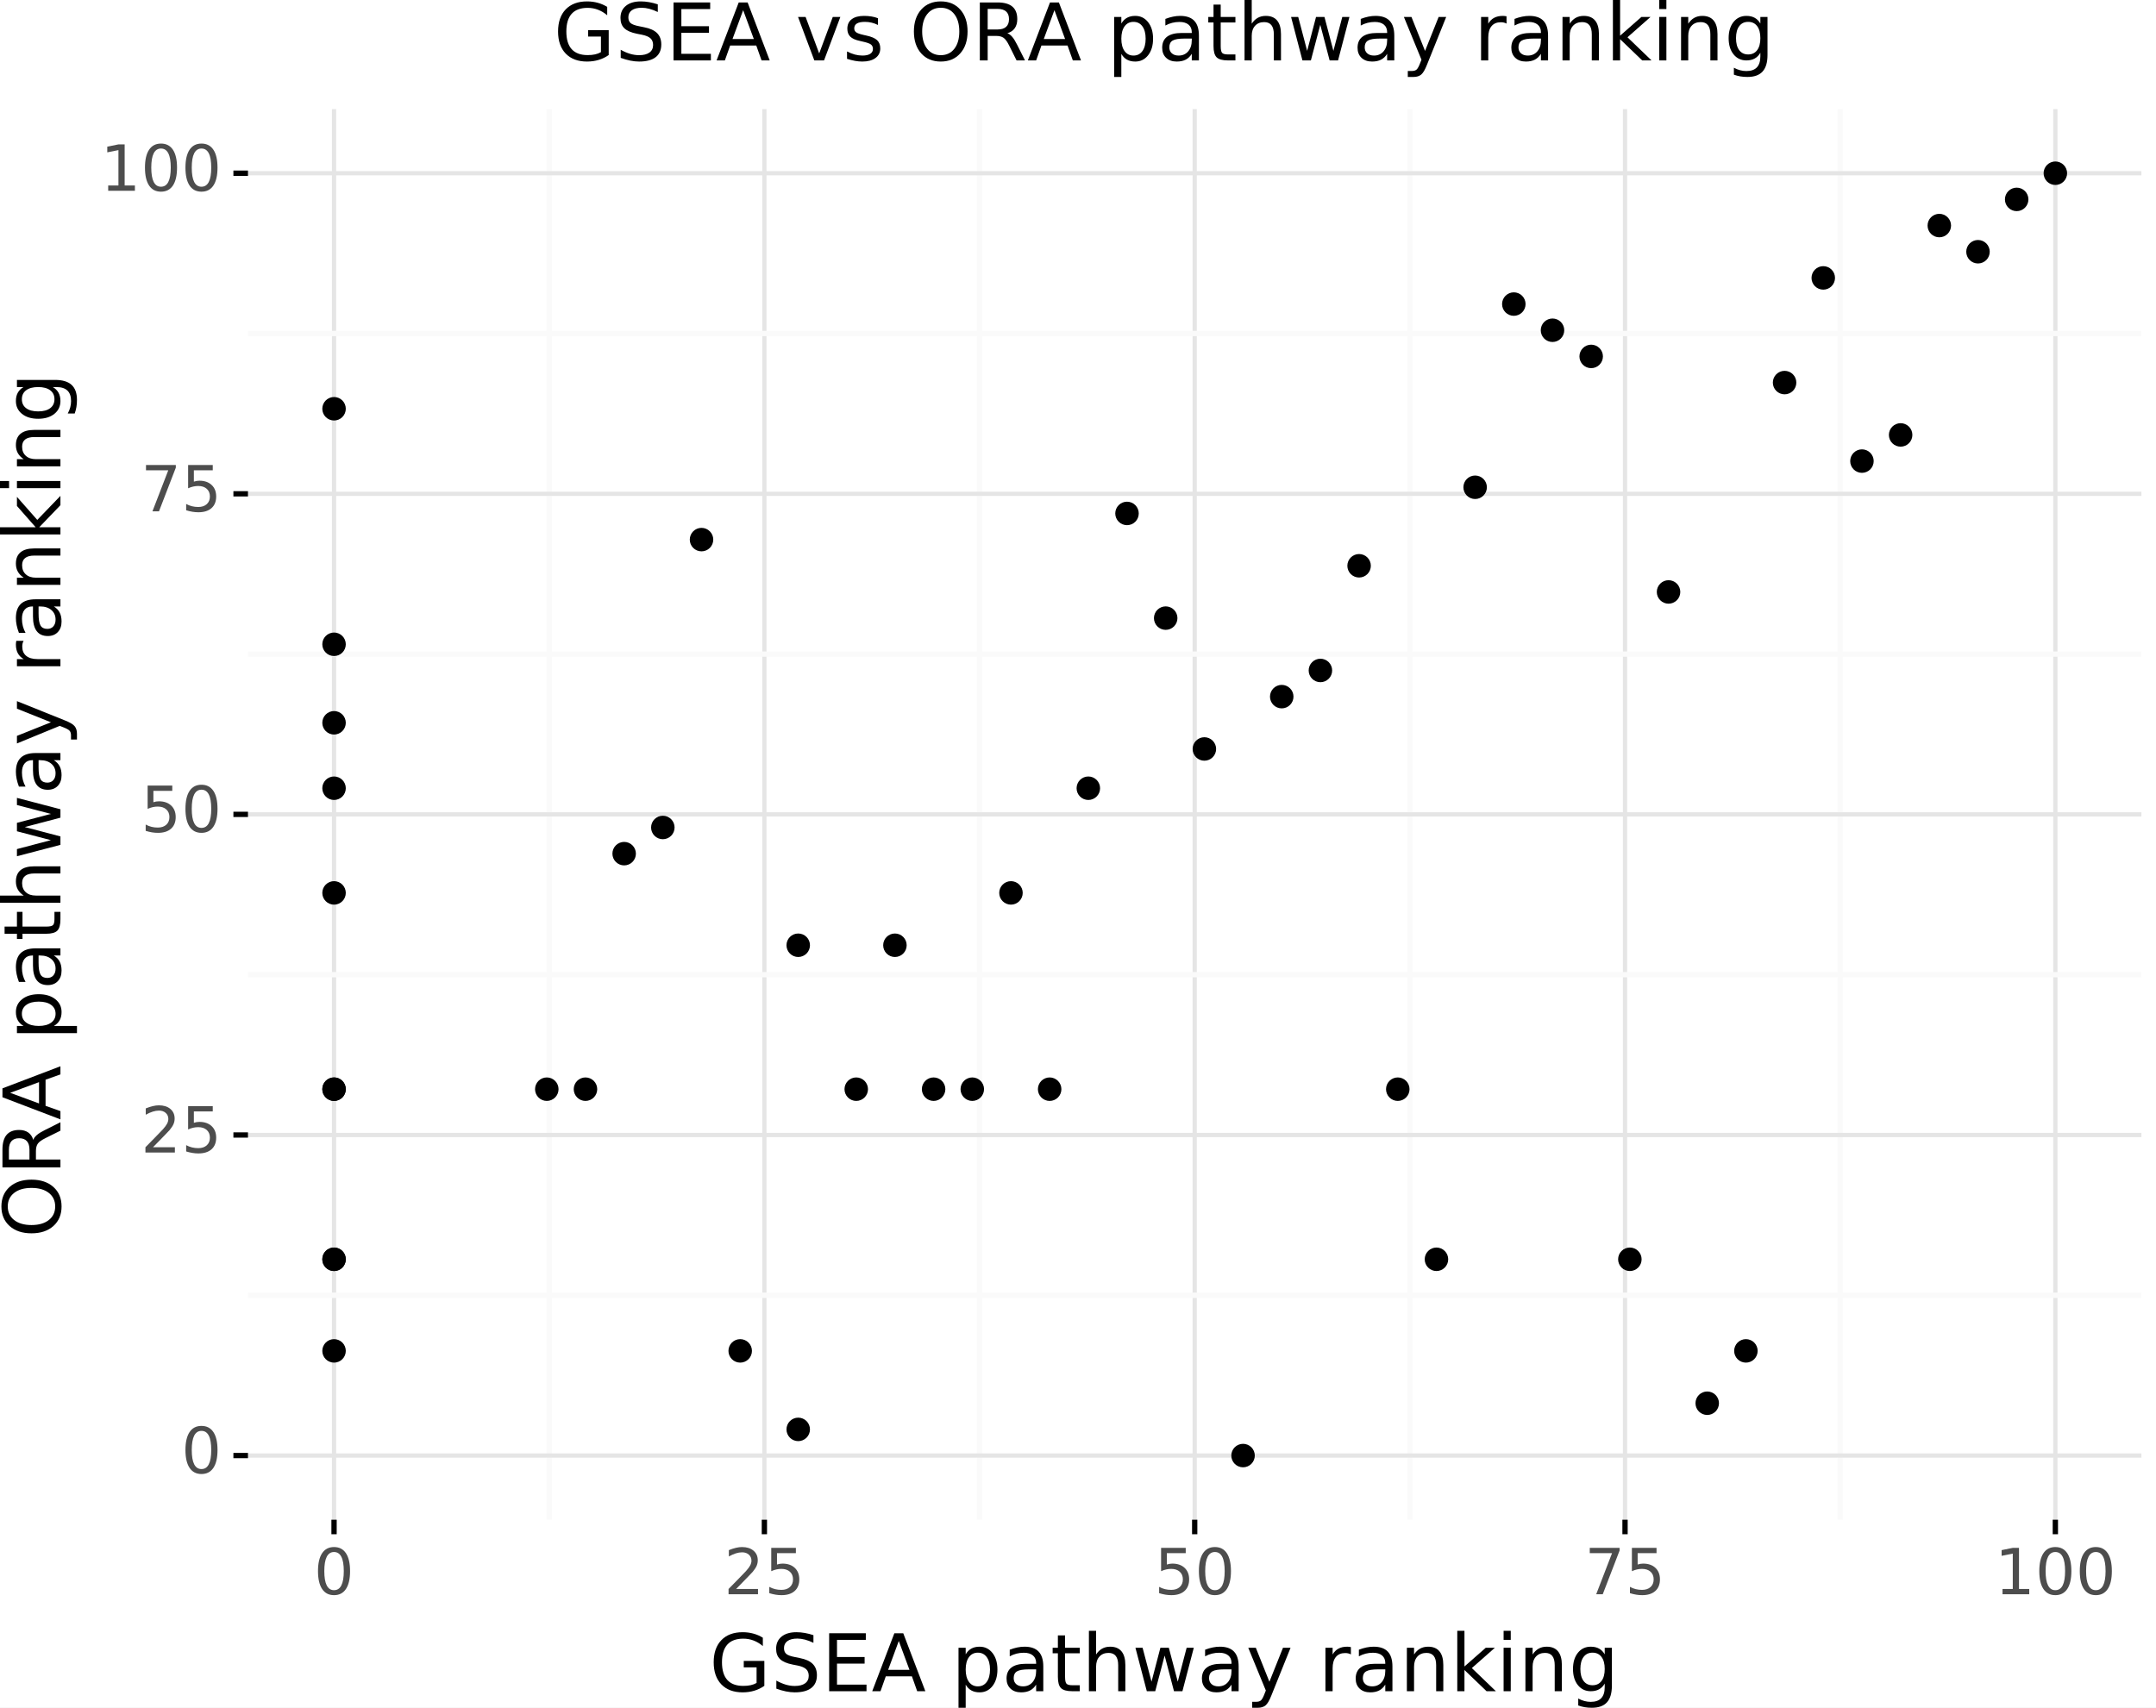 <?xml version="1.0" encoding="utf-8" standalone="no"?>
<!DOCTYPE svg PUBLIC "-//W3C//DTD SVG 1.1//EN"
  "http://www.w3.org/Graphics/SVG/1.1/DTD/svg11.dtd">
<!-- Created with matplotlib (https://matplotlib.org/) -->
<svg height="322.176pt" version="1.1" viewBox="0 0 406.642 322.176" width="406.642pt" xmlns="http://www.w3.org/2000/svg" xmlns:xlink="http://www.w3.org/1999/xlink">
 <rect x="0" y="0" width="406.642" height="322.176" fill="#808080" stroke="none"/>
 <defs>
  <style type="text/css">
*{stroke-linecap:butt;stroke-linejoin:round;}
  </style>
 </defs>
 <g id="figure_1">
  <g id="patch_1">
   <path d="M 0 322.176
L 406.642 322.176
L 406.642 0
L 0 0
z
" style="fill:#ffffff;stroke:#ffffff;stroke-linejoin:miter;"/>
  </g>
  <g id="axes_1">
   <g id="patch_2">
    <path d="M 46.772 286.695
L 403.892 286.695
L 403.892 20.583
L 46.772 20.583
z
" style="fill:none;"/>
   </g>
   <g id="matplotlib.axis_1">
    <g id="xtick_1">
     <g id="line2d_1">
      <path clip-path="url(#pa3fd2570fa)" d="M 63.005 286.695
L 63.005 20.583
" style="fill:none;stroke:#e5e5e5;stroke-width:0.8;"/>
     </g>
     <g id="line2d_2">
      <path d="M 63.005 286.695
" style="fill:none;stroke:#000000;stroke-width:1.5;"/>
      <defs>
       <path d="M 0 0
L 0 2.75
" id="ma10954ea10" style="stroke:#000000;"/>
      </defs>
      <g>
       <use style="stroke:#000000;" x="63.005" xlink:href="#ma10954ea10" y="286.695"/>
      </g>
     </g>
     <g id="text_1">
      <!-- 0 -->
      <defs>
       <path d="M 31.781 66.406
Q 24.172 66.406 20.328 58.906
Q 16.5 51.422 16.5 36.375
Q 16.5 21.391 20.328 13.891
Q 24.172 6.391 31.781 6.391
Q 39.453 6.391 43.281 13.891
Q 47.125 21.391 47.125 36.375
Q 47.125 51.422 43.281 58.906
Q 39.453 66.406 31.781 66.406
z
M 31.781 74.219
Q 44.047 74.219 50.516 64.516
Q 56.984 54.828 56.984 36.375
Q 56.984 17.969 50.516 8.266
Q 44.047 -1.422 31.781 -1.422
Q 19.531 -1.422 13.062 8.266
Q 6.594 17.969 6.594 36.375
Q 6.594 54.828 13.062 64.516
Q 19.531 74.219 31.781 74.219
z
" id="DejaVuSans-48"/>
      </defs>
      <g style="fill:#4d4d4d;" transform="translate(59.187 300.764)scale(0.12 -0.12)">
       <use xlink:href="#DejaVuSans-48"/>
      </g>
     </g>
    </g>
    <g id="xtick_2">
     <g id="line2d_3">
      <path clip-path="url(#pa3fd2570fa)" d="M 144.169 286.695
L 144.169 20.583
" style="fill:none;stroke:#e5e5e5;stroke-width:0.8;"/>
     </g>
     <g id="line2d_4">
      <path d="M 144.169 286.695
" style="fill:none;stroke:#000000;stroke-width:1.5;"/>
      <g>
       <use style="stroke:#000000;" x="144.169" xlink:href="#ma10954ea10" y="286.695"/>
      </g>
     </g>
     <g id="text_2">
      <!-- 25 -->
      <defs>
       <path d="M 19.188 8.297
L 53.609 8.297
L 53.609 0
L 7.328 0
L 7.328 8.297
Q 12.938 14.109 22.625 23.891
Q 32.328 33.688 34.812 36.531
Q 39.547 41.844 41.422 45.531
Q 43.312 49.219 43.312 52.781
Q 43.312 58.594 39.234 62.25
Q 35.156 65.922 28.609 65.922
Q 23.969 65.922 18.812 64.312
Q 13.672 62.703 7.812 59.422
L 7.812 69.391
Q 13.766 71.781 18.938 73
Q 24.125 74.219 28.422 74.219
Q 39.75 74.219 46.484 68.547
Q 53.219 62.891 53.219 53.422
Q 53.219 48.922 51.531 44.891
Q 49.859 40.875 45.406 35.406
Q 44.188 33.984 37.641 27.219
Q 31.109 20.453 19.188 8.297
z
" id="DejaVuSans-50"/>
       <path d="M 10.797 72.906
L 49.516 72.906
L 49.516 64.594
L 19.828 64.594
L 19.828 46.734
Q 21.969 47.469 24.109 47.828
Q 26.266 48.188 28.422 48.188
Q 40.625 48.188 47.75 41.5
Q 54.891 34.812 54.891 23.391
Q 54.891 11.625 47.562 5.094
Q 40.234 -1.422 26.906 -1.422
Q 22.312 -1.422 17.547 -0.641
Q 12.797 0.141 7.719 1.703
L 7.719 11.625
Q 12.109 9.234 16.797 8.062
Q 21.484 6.891 26.703 6.891
Q 35.156 6.891 40.078 11.328
Q 45.016 15.766 45.016 23.391
Q 45.016 31 40.078 35.438
Q 35.156 39.891 26.703 39.891
Q 22.75 39.891 18.812 39.016
Q 14.891 38.141 10.797 36.281
z
" id="DejaVuSans-53"/>
      </defs>
      <g style="fill:#4d4d4d;" transform="translate(136.534 300.764)scale(0.12 -0.12)">
       <use xlink:href="#DejaVuSans-50"/>
       <use x="63.623" xlink:href="#DejaVuSans-53"/>
      </g>
     </g>
    </g>
    <g id="xtick_3">
     <g id="line2d_5">
      <path clip-path="url(#pa3fd2570fa)" d="M 225.332 286.695
L 225.332 20.583
" style="fill:none;stroke:#e5e5e5;stroke-width:0.8;"/>
     </g>
     <g id="line2d_6">
      <path d="M 225.332 286.695
" style="fill:none;stroke:#000000;stroke-width:1.5;"/>
      <g>
       <use style="stroke:#000000;" x="225.332" xlink:href="#ma10954ea10" y="286.695"/>
      </g>
     </g>
     <g id="text_3">
      <!-- 50 -->
      <g style="fill:#4d4d4d;" transform="translate(217.697 300.764)scale(0.12 -0.12)">
       <use xlink:href="#DejaVuSans-53"/>
       <use x="63.623" xlink:href="#DejaVuSans-48"/>
      </g>
     </g>
    </g>
    <g id="xtick_4">
     <g id="line2d_7">
      <path clip-path="url(#pa3fd2570fa)" d="M 306.496 286.695
L 306.496 20.583
" style="fill:none;stroke:#e5e5e5;stroke-width:0.8;"/>
     </g>
     <g id="line2d_8">
      <path d="M 306.496 286.695
" style="fill:none;stroke:#000000;stroke-width:1.5;"/>
      <g>
       <use style="stroke:#000000;" x="306.496" xlink:href="#ma10954ea10" y="286.695"/>
      </g>
     </g>
     <g id="text_4">
      <!-- 75 -->
      <defs>
       <path d="M 8.203 72.906
L 55.078 72.906
L 55.078 68.703
L 28.609 0
L 18.312 0
L 43.219 64.594
L 8.203 64.594
z
" id="DejaVuSans-55"/>
      </defs>
      <g style="fill:#4d4d4d;" transform="translate(298.861 300.764)scale(0.12 -0.12)">
       <use xlink:href="#DejaVuSans-55"/>
       <use x="63.623" xlink:href="#DejaVuSans-53"/>
      </g>
     </g>
    </g>
    <g id="xtick_5">
     <g id="line2d_9">
      <path clip-path="url(#pa3fd2570fa)" d="M 387.659 286.695
L 387.659 20.583
" style="fill:none;stroke:#e5e5e5;stroke-width:0.8;"/>
     </g>
     <g id="line2d_10">
      <path d="M 387.659 286.695
" style="fill:none;stroke:#000000;stroke-width:1.5;"/>
      <g>
       <use style="stroke:#000000;" x="387.659" xlink:href="#ma10954ea10" y="286.695"/>
      </g>
     </g>
     <g id="text_5">
      <!-- 100 -->
      <defs>
       <path d="M 12.406 8.297
L 28.516 8.297
L 28.516 63.922
L 10.984 60.406
L 10.984 69.391
L 28.422 72.906
L 38.281 72.906
L 38.281 8.297
L 54.391 8.297
L 54.391 0
L 12.406 0
z
" id="DejaVuSans-49"/>
      </defs>
      <g style="fill:#4d4d4d;" transform="translate(376.207 300.764)scale(0.12 -0.12)">
       <use xlink:href="#DejaVuSans-49"/>
       <use x="63.623" xlink:href="#DejaVuSans-48"/>
       <use x="127.246" xlink:href="#DejaVuSans-48"/>
      </g>
     </g>
    </g>
    <g id="xtick_6">
     <g id="line2d_11">
      <path clip-path="url(#pa3fd2570fa)" d="M 103.587 286.695
L 103.587 20.583
" style="fill:none;stroke:#fafafa;"/>
     </g>
     <g id="line2d_12">
      <path d="M 103.587 286.695
" style="fill:none;stroke:#000000;stroke-width:1.5;"/>
     </g>
    </g>
    <g id="xtick_7">
     <g id="line2d_13">
      <path clip-path="url(#pa3fd2570fa)" d="M 184.75 286.695
L 184.75 20.583
" style="fill:none;stroke:#fafafa;"/>
     </g>
     <g id="line2d_14">
      <path d="M 184.75 286.695
" style="fill:none;stroke:#000000;stroke-width:1.5;"/>
     </g>
    </g>
    <g id="xtick_8">
     <g id="line2d_15">
      <path clip-path="url(#pa3fd2570fa)" d="M 265.914 286.695
L 265.914 20.583
" style="fill:none;stroke:#fafafa;"/>
     </g>
     <g id="line2d_16">
      <path d="M 265.914 286.695
" style="fill:none;stroke:#000000;stroke-width:1.5;"/>
     </g>
    </g>
    <g id="xtick_9">
     <g id="line2d_17">
      <path clip-path="url(#pa3fd2570fa)" d="M 347.078 286.695
L 347.078 20.583
" style="fill:none;stroke:#fafafa;"/>
     </g>
     <g id="line2d_18">
      <path d="M 347.078 286.695
" style="fill:none;stroke:#000000;stroke-width:1.5;"/>
     </g>
    </g>
    <g id="text_6">
     <!-- GSEA pathway ranking -->
     <defs>
      <path d="M 59.516 10.406
L 59.516 29.984
L 43.406 29.984
L 43.406 38.094
L 69.281 38.094
L 69.281 6.781
Q 63.578 2.734 56.688 0.656
Q 49.812 -1.422 42 -1.422
Q 24.906 -1.422 15.25 8.562
Q 5.609 18.562 5.609 36.375
Q 5.609 54.25 15.25 64.234
Q 24.906 74.219 42 74.219
Q 49.125 74.219 55.547 72.453
Q 61.969 70.703 67.391 67.281
L 67.391 56.781
Q 61.922 61.422 55.766 63.766
Q 49.609 66.109 42.828 66.109
Q 29.438 66.109 22.719 58.641
Q 16.016 51.172 16.016 36.375
Q 16.016 21.625 22.719 14.156
Q 29.438 6.688 42.828 6.688
Q 48.047 6.688 52.141 7.594
Q 56.25 8.5 59.516 10.406
z
" id="DejaVuSans-71"/>
      <path d="M 53.516 70.516
L 53.516 60.891
Q 47.906 63.578 42.922 64.891
Q 37.938 66.219 33.297 66.219
Q 25.25 66.219 20.875 63.094
Q 16.5 59.969 16.5 54.203
Q 16.5 49.359 19.406 46.891
Q 22.312 44.438 30.422 42.922
L 36.375 41.703
Q 47.406 39.594 52.656 34.297
Q 57.906 29 57.906 20.125
Q 57.906 9.516 50.797 4.047
Q 43.703 -1.422 29.984 -1.422
Q 24.812 -1.422 18.969 -0.25
Q 13.141 0.922 6.891 3.219
L 6.891 13.375
Q 12.891 10.016 18.656 8.297
Q 24.422 6.594 29.984 6.594
Q 38.422 6.594 43.016 9.906
Q 47.609 13.234 47.609 19.391
Q 47.609 24.75 44.312 27.781
Q 41.016 30.812 33.5 32.328
L 27.484 33.5
Q 16.453 35.688 11.516 40.375
Q 6.594 45.062 6.594 53.422
Q 6.594 63.094 13.406 68.656
Q 20.219 74.219 32.172 74.219
Q 37.312 74.219 42.625 73.281
Q 47.953 72.359 53.516 70.516
z
" id="DejaVuSans-83"/>
      <path d="M 9.812 72.906
L 55.906 72.906
L 55.906 64.594
L 19.672 64.594
L 19.672 43.016
L 54.391 43.016
L 54.391 34.719
L 19.672 34.719
L 19.672 8.297
L 56.781 8.297
L 56.781 0
L 9.812 0
z
" id="DejaVuSans-69"/>
      <path d="M 34.188 63.188
L 20.797 26.906
L 47.609 26.906
z
M 28.609 72.906
L 39.797 72.906
L 67.578 0
L 57.328 0
L 50.688 18.703
L 17.828 18.703
L 11.188 0
L 0.781 0
z
" id="DejaVuSans-65"/>
      <path id="DejaVuSans-32"/>
      <path d="M 18.109 8.203
L 18.109 -20.797
L 9.078 -20.797
L 9.078 54.688
L 18.109 54.688
L 18.109 46.391
Q 20.953 51.266 25.266 53.625
Q 29.594 56 35.594 56
Q 45.562 56 51.781 48.094
Q 58.016 40.188 58.016 27.297
Q 58.016 14.406 51.781 6.484
Q 45.562 -1.422 35.594 -1.422
Q 29.594 -1.422 25.266 0.953
Q 20.953 3.328 18.109 8.203
z
M 48.688 27.297
Q 48.688 37.203 44.609 42.844
Q 40.531 48.484 33.406 48.484
Q 26.266 48.484 22.188 42.844
Q 18.109 37.203 18.109 27.297
Q 18.109 17.391 22.188 11.75
Q 26.266 6.109 33.406 6.109
Q 40.531 6.109 44.609 11.75
Q 48.688 17.391 48.688 27.297
z
" id="DejaVuSans-112"/>
      <path d="M 34.281 27.484
Q 23.391 27.484 19.188 25
Q 14.984 22.516 14.984 16.5
Q 14.984 11.719 18.141 8.906
Q 21.297 6.109 26.703 6.109
Q 34.188 6.109 38.703 11.406
Q 43.219 16.703 43.219 25.484
L 43.219 27.484
z
M 52.203 31.203
L 52.203 0
L 43.219 0
L 43.219 8.297
Q 40.141 3.328 35.547 0.953
Q 30.953 -1.422 24.312 -1.422
Q 15.922 -1.422 10.953 3.297
Q 6 8.016 6 15.922
Q 6 25.141 12.172 29.828
Q 18.359 34.516 30.609 34.516
L 43.219 34.516
L 43.219 35.406
Q 43.219 41.609 39.141 45
Q 35.062 48.391 27.688 48.391
Q 23 48.391 18.547 47.266
Q 14.109 46.141 10.016 43.891
L 10.016 52.203
Q 14.938 54.109 19.578 55.047
Q 24.219 56 28.609 56
Q 40.484 56 46.344 49.844
Q 52.203 43.703 52.203 31.203
z
" id="DejaVuSans-97"/>
      <path d="M 18.312 70.219
L 18.312 54.688
L 36.812 54.688
L 36.812 47.703
L 18.312 47.703
L 18.312 18.016
Q 18.312 11.328 20.141 9.422
Q 21.969 7.516 27.594 7.516
L 36.812 7.516
L 36.812 0
L 27.594 0
Q 17.188 0 13.234 3.875
Q 9.281 7.766 9.281 18.016
L 9.281 47.703
L 2.688 47.703
L 2.688 54.688
L 9.281 54.688
L 9.281 70.219
z
" id="DejaVuSans-116"/>
      <path d="M 54.891 33.016
L 54.891 0
L 45.906 0
L 45.906 32.719
Q 45.906 40.484 42.875 44.328
Q 39.844 48.188 33.797 48.188
Q 26.516 48.188 22.312 43.547
Q 18.109 38.922 18.109 30.906
L 18.109 0
L 9.078 0
L 9.078 75.984
L 18.109 75.984
L 18.109 46.188
Q 21.344 51.125 25.703 53.562
Q 30.078 56 35.797 56
Q 45.219 56 50.047 50.172
Q 54.891 44.344 54.891 33.016
z
" id="DejaVuSans-104"/>
      <path d="M 4.203 54.688
L 13.188 54.688
L 24.422 12.016
L 35.594 54.688
L 46.188 54.688
L 57.422 12.016
L 68.609 54.688
L 77.594 54.688
L 63.281 0
L 52.688 0
L 40.922 44.828
L 29.109 0
L 18.5 0
z
" id="DejaVuSans-119"/>
      <path d="M 32.172 -5.078
Q 28.375 -14.844 24.75 -17.812
Q 21.141 -20.797 15.094 -20.797
L 7.906 -20.797
L 7.906 -13.281
L 13.188 -13.281
Q 16.891 -13.281 18.938 -11.516
Q 21 -9.766 23.484 -3.219
L 25.094 0.875
L 2.984 54.688
L 12.5 54.688
L 29.594 11.922
L 46.688 54.688
L 56.203 54.688
z
" id="DejaVuSans-121"/>
      <path d="M 41.109 46.297
Q 39.594 47.172 37.812 47.578
Q 36.031 48 33.891 48
Q 26.266 48 22.188 43.047
Q 18.109 38.094 18.109 28.812
L 18.109 0
L 9.078 0
L 9.078 54.688
L 18.109 54.688
L 18.109 46.188
Q 20.953 51.172 25.484 53.578
Q 30.031 56 36.531 56
Q 37.453 56 38.578 55.875
Q 39.703 55.766 41.062 55.516
z
" id="DejaVuSans-114"/>
      <path d="M 54.891 33.016
L 54.891 0
L 45.906 0
L 45.906 32.719
Q 45.906 40.484 42.875 44.328
Q 39.844 48.188 33.797 48.188
Q 26.516 48.188 22.312 43.547
Q 18.109 38.922 18.109 30.906
L 18.109 0
L 9.078 0
L 9.078 54.688
L 18.109 54.688
L 18.109 46.188
Q 21.344 51.125 25.703 53.562
Q 30.078 56 35.797 56
Q 45.219 56 50.047 50.172
Q 54.891 44.344 54.891 33.016
z
" id="DejaVuSans-110"/>
      <path d="M 9.078 75.984
L 18.109 75.984
L 18.109 31.109
L 44.922 54.688
L 56.391 54.688
L 27.391 29.109
L 57.625 0
L 45.906 0
L 18.109 26.703
L 18.109 0
L 9.078 0
z
" id="DejaVuSans-107"/>
      <path d="M 9.422 54.688
L 18.406 54.688
L 18.406 0
L 9.422 0
z
M 9.422 75.984
L 18.406 75.984
L 18.406 64.594
L 9.422 64.594
z
" id="DejaVuSans-105"/>
      <path d="M 45.406 27.984
Q 45.406 37.75 41.375 43.109
Q 37.359 48.484 30.078 48.484
Q 22.859 48.484 18.828 43.109
Q 14.797 37.75 14.797 27.984
Q 14.797 18.266 18.828 12.891
Q 22.859 7.516 30.078 7.516
Q 37.359 7.516 41.375 12.891
Q 45.406 18.266 45.406 27.984
z
M 54.391 6.781
Q 54.391 -7.172 48.188 -13.984
Q 42 -20.797 29.203 -20.797
Q 24.469 -20.797 20.266 -20.094
Q 16.062 -19.391 12.109 -17.922
L 12.109 -9.188
Q 16.062 -11.328 19.922 -12.344
Q 23.781 -13.375 27.781 -13.375
Q 36.625 -13.375 41.016 -8.766
Q 45.406 -4.156 45.406 5.172
L 45.406 9.625
Q 42.625 4.781 38.281 2.391
Q 33.938 0 27.875 0
Q 17.828 0 11.672 7.656
Q 5.516 15.328 5.516 27.984
Q 5.516 40.672 11.672 48.328
Q 17.828 56 27.875 56
Q 33.938 56 38.281 53.609
Q 42.625 51.219 45.406 46.391
L 45.406 54.688
L 54.391 54.688
z
" id="DejaVuSans-103"/>
     </defs>
     <g transform="translate(133.77 319.057)scale(0.15 -0.15)">
      <use xlink:href="#DejaVuSans-71"/>
      <use x="77.49" xlink:href="#DejaVuSans-83"/>
      <use x="140.967" xlink:href="#DejaVuSans-69"/>
      <use x="204.15" xlink:href="#DejaVuSans-65"/>
      <use x="272.559" xlink:href="#DejaVuSans-32"/>
      <use x="304.346" xlink:href="#DejaVuSans-112"/>
      <use x="367.822" xlink:href="#DejaVuSans-97"/>
      <use x="429.102" xlink:href="#DejaVuSans-116"/>
      <use x="468.311" xlink:href="#DejaVuSans-104"/>
      <use x="531.689" xlink:href="#DejaVuSans-119"/>
      <use x="613.477" xlink:href="#DejaVuSans-97"/>
      <use x="674.756" xlink:href="#DejaVuSans-121"/>
      <use x="733.936" xlink:href="#DejaVuSans-32"/>
      <use x="765.723" xlink:href="#DejaVuSans-114"/>
      <use x="806.836" xlink:href="#DejaVuSans-97"/>
      <use x="868.115" xlink:href="#DejaVuSans-110"/>
      <use x="931.494" xlink:href="#DejaVuSans-107"/>
      <use x="989.404" xlink:href="#DejaVuSans-105"/>
      <use x="1017.188" xlink:href="#DejaVuSans-110"/>
      <use x="1080.566" xlink:href="#DejaVuSans-103"/>
     </g>
    </g>
   </g>
   <g id="matplotlib.axis_2">
    <g id="ytick_1">
     <g id="line2d_19">
      <path clip-path="url(#pa3fd2570fa)" d="M 46.772 274.599
L 403.892 274.599
" style="fill:none;stroke:#e5e5e5;stroke-width:0.8;"/>
     </g>
     <g id="line2d_20">
      <path d="M 46.772 274.599
" style="fill:none;stroke:#000000;stroke-width:1.5;"/>
      <defs>
       <path d="M 0 0
L -2.75 0
" id="mb39587a7bf" style="stroke:#000000;"/>
      </defs>
      <g>
       <use style="stroke:#000000;" x="46.772" xlink:href="#mb39587a7bf" y="274.599"/>
      </g>
     </g>
     <g id="text_7">
      <!-- 0 -->
      <g style="fill:#4d4d4d;" transform="translate(34.187 277.911)scale(0.12 -0.12)">
       <use xlink:href="#DejaVuSans-48"/>
      </g>
     </g>
    </g>
    <g id="ytick_2">
     <g id="line2d_21">
      <path clip-path="url(#pa3fd2570fa)" d="M 46.772 214.119
L 403.892 214.119
" style="fill:none;stroke:#e5e5e5;stroke-width:0.8;"/>
     </g>
     <g id="line2d_22">
      <path d="M 46.772 214.119
" style="fill:none;stroke:#000000;stroke-width:1.5;"/>
      <g>
       <use style="stroke:#000000;" x="46.772" xlink:href="#mb39587a7bf" y="214.119"/>
      </g>
     </g>
     <g id="text_8">
      <!-- 25 -->
      <g style="fill:#4d4d4d;" transform="translate(26.552 217.431)scale(0.12 -0.12)">
       <use xlink:href="#DejaVuSans-50"/>
       <use x="63.623" xlink:href="#DejaVuSans-53"/>
      </g>
     </g>
    </g>
    <g id="ytick_3">
     <g id="line2d_23">
      <path clip-path="url(#pa3fd2570fa)" d="M 46.772 153.639
L 403.892 153.639
" style="fill:none;stroke:#e5e5e5;stroke-width:0.8;"/>
     </g>
     <g id="line2d_24">
      <path d="M 46.772 153.639
" style="fill:none;stroke:#000000;stroke-width:1.5;"/>
      <g>
       <use style="stroke:#000000;" x="46.772" xlink:href="#mb39587a7bf" y="153.639"/>
      </g>
     </g>
     <g id="text_9">
      <!-- 50 -->
      <g style="fill:#4d4d4d;" transform="translate(26.552 156.951)scale(0.12 -0.12)">
       <use xlink:href="#DejaVuSans-53"/>
       <use x="63.623" xlink:href="#DejaVuSans-48"/>
      </g>
     </g>
    </g>
    <g id="ytick_4">
     <g id="line2d_25">
      <path clip-path="url(#pa3fd2570fa)" d="M 46.772 93.159
L 403.892 93.159
" style="fill:none;stroke:#e5e5e5;stroke-width:0.8;"/>
     </g>
     <g id="line2d_26">
      <path d="M 46.772 93.159
" style="fill:none;stroke:#000000;stroke-width:1.5;"/>
      <g>
       <use style="stroke:#000000;" x="46.772" xlink:href="#mb39587a7bf" y="93.159"/>
      </g>
     </g>
     <g id="text_10">
      <!-- 75 -->
      <g style="fill:#4d4d4d;" transform="translate(26.552 96.471)scale(0.12 -0.12)">
       <use xlink:href="#DejaVuSans-55"/>
       <use x="63.623" xlink:href="#DejaVuSans-53"/>
      </g>
     </g>
    </g>
    <g id="ytick_5">
     <g id="line2d_27">
      <path clip-path="url(#pa3fd2570fa)" d="M 46.772 32.679
L 403.892 32.679
" style="fill:none;stroke:#e5e5e5;stroke-width:0.8;"/>
     </g>
     <g id="line2d_28">
      <path d="M 46.772 32.679
" style="fill:none;stroke:#000000;stroke-width:1.5;"/>
      <g>
       <use style="stroke:#000000;" x="46.772" xlink:href="#mb39587a7bf" y="32.679"/>
      </g>
     </g>
     <g id="text_11">
      <!-- 100 -->
      <g style="fill:#4d4d4d;" transform="translate(18.917 35.991)scale(0.12 -0.12)">
       <use xlink:href="#DejaVuSans-49"/>
       <use x="63.623" xlink:href="#DejaVuSans-48"/>
       <use x="127.246" xlink:href="#DejaVuSans-48"/>
      </g>
     </g>
    </g>
    <g id="ytick_6">
     <g id="line2d_29">
      <path clip-path="url(#pa3fd2570fa)" d="M 46.772 244.359
L 403.892 244.359
" style="fill:none;stroke:#fafafa;"/>
     </g>
     <g id="line2d_30">
      <path d="M 46.772 244.359
" style="fill:none;stroke:#000000;stroke-width:1.5;"/>
     </g>
    </g>
    <g id="ytick_7">
     <g id="line2d_31">
      <path clip-path="url(#pa3fd2570fa)" d="M 46.772 183.879
L 403.892 183.879
" style="fill:none;stroke:#fafafa;"/>
     </g>
     <g id="line2d_32">
      <path d="M 46.772 183.879
" style="fill:none;stroke:#000000;stroke-width:1.5;"/>
     </g>
    </g>
    <g id="ytick_8">
     <g id="line2d_33">
      <path clip-path="url(#pa3fd2570fa)" d="M 46.772 123.399
L 403.892 123.399
" style="fill:none;stroke:#fafafa;"/>
     </g>
     <g id="line2d_34">
      <path d="M 46.772 123.399
" style="fill:none;stroke:#000000;stroke-width:1.5;"/>
     </g>
    </g>
    <g id="ytick_9">
     <g id="line2d_35">
      <path clip-path="url(#pa3fd2570fa)" d="M 46.772 62.919
L 403.892 62.919
" style="fill:none;stroke:#fafafa;"/>
     </g>
     <g id="line2d_36">
      <path d="M 46.772 62.919
" style="fill:none;stroke:#000000;stroke-width:1.5;"/>
     </g>
    </g>
    <g id="text_12">
     <!-- ORA pathway ranking -->
     <defs>
      <path d="M 39.406 66.219
Q 28.656 66.219 22.328 58.203
Q 16.016 50.203 16.016 36.375
Q 16.016 22.609 22.328 14.594
Q 28.656 6.594 39.406 6.594
Q 50.141 6.594 56.422 14.594
Q 62.703 22.609 62.703 36.375
Q 62.703 50.203 56.422 58.203
Q 50.141 66.219 39.406 66.219
z
M 39.406 74.219
Q 54.734 74.219 63.906 63.938
Q 73.094 53.656 73.094 36.375
Q 73.094 19.141 63.906 8.859
Q 54.734 -1.422 39.406 -1.422
Q 24.031 -1.422 14.812 8.828
Q 5.609 19.094 5.609 36.375
Q 5.609 53.656 14.812 63.938
Q 24.031 74.219 39.406 74.219
z
" id="DejaVuSans-79"/>
      <path d="M 44.391 34.188
Q 47.562 33.109 50.562 29.594
Q 53.562 26.078 56.594 19.922
L 66.609 0
L 56 0
L 46.688 18.703
Q 43.062 26.031 39.672 28.422
Q 36.281 30.812 30.422 30.812
L 19.672 30.812
L 19.672 0
L 9.812 0
L 9.812 72.906
L 32.078 72.906
Q 44.578 72.906 50.734 67.672
Q 56.891 62.453 56.891 51.906
Q 56.891 45.016 53.688 40.469
Q 50.484 35.938 44.391 34.188
z
M 19.672 64.797
L 19.672 38.922
L 32.078 38.922
Q 39.203 38.922 42.844 42.219
Q 46.484 45.516 46.484 51.906
Q 46.484 58.297 42.844 61.547
Q 39.203 64.797 32.078 64.797
z
" id="DejaVuSans-82"/>
     </defs>
     <g transform="translate(11.398 233.513)rotate(-90)scale(0.15 -0.15)">
      <use xlink:href="#DejaVuSans-79"/>
      <use x="78.711" xlink:href="#DejaVuSans-82"/>
      <use x="148.131" xlink:href="#DejaVuSans-65"/>
      <use x="216.539" xlink:href="#DejaVuSans-32"/>
      <use x="248.326" xlink:href="#DejaVuSans-112"/>
      <use x="311.803" xlink:href="#DejaVuSans-97"/>
      <use x="373.082" xlink:href="#DejaVuSans-116"/>
      <use x="412.291" xlink:href="#DejaVuSans-104"/>
      <use x="475.67" xlink:href="#DejaVuSans-119"/>
      <use x="557.457" xlink:href="#DejaVuSans-97"/>
      <use x="618.736" xlink:href="#DejaVuSans-121"/>
      <use x="677.916" xlink:href="#DejaVuSans-32"/>
      <use x="709.703" xlink:href="#DejaVuSans-114"/>
      <use x="750.816" xlink:href="#DejaVuSans-97"/>
      <use x="812.096" xlink:href="#DejaVuSans-110"/>
      <use x="875.475" xlink:href="#DejaVuSans-107"/>
      <use x="933.385" xlink:href="#DejaVuSans-105"/>
      <use x="961.168" xlink:href="#DejaVuSans-110"/>
      <use x="1024.547" xlink:href="#DejaVuSans-103"/>
     </g>
    </g>
   </g>
   <g id="PathCollection_1">
    <path clip-path="url(#pa3fd2570fa)" d="M 150.552 180.098
C 151.022 180.098 151.473 179.911 151.806 179.578
C 152.138 179.246 152.325 178.795 152.325 178.325
C 152.325 177.855 152.138 177.404 151.806 177.072
C 151.473 176.739 151.022 176.553 150.552 176.553
C 150.082 176.553 149.631 176.739 149.299 177.072
C 148.967 177.404 148.78 177.855 148.78 178.325
C 148.78 178.795 148.967 179.246 149.299 179.578
C 149.631 179.911 150.082 180.098 150.552 180.098
z
" style="stroke:#000000;stroke-width:0.886;"/>
    <path clip-path="url(#pa3fd2570fa)" d="M 63.005 239.343
C 63.475 239.343 63.926 239.157 64.258 238.824
C 64.591 238.492 64.777 238.041 64.777 237.571
C 64.777 237.101 64.591 236.65 64.258 236.317
C 63.926 235.985 63.475 235.798 63.005 235.798
C 62.535 235.798 62.084 235.985 61.752 236.317
C 61.419 236.65 61.232 237.101 61.232 237.571
C 61.232 238.041 61.419 238.492 61.752 238.824
C 62.084 239.157 62.535 239.343 63.005 239.343
z
" style="stroke:#000000;stroke-width:0.886;"/>
    <path clip-path="url(#pa3fd2570fa)" d="M 150.552 271.435
C 151.022 271.435 151.473 271.248 151.806 270.916
C 152.138 270.583 152.325 270.132 152.325 269.662
C 152.325 269.192 152.138 268.741 151.806 268.409
C 151.473 268.077 151.022 267.89 150.552 267.89
C 150.082 267.89 149.631 268.077 149.299 268.409
C 148.967 268.741 148.78 269.192 148.78 269.662
C 148.78 270.132 148.967 270.583 149.299 270.916
C 149.631 271.248 150.082 271.435 150.552 271.435
z
" style="stroke:#000000;stroke-width:0.886;"/>
    <path clip-path="url(#pa3fd2570fa)" d="M 300.112 69.012
C 300.582 69.012 301.033 68.825 301.365 68.493
C 301.698 68.16 301.885 67.709 301.885 67.239
C 301.885 66.769 301.698 66.318 301.365 65.986
C 301.033 65.654 300.582 65.467 300.112 65.467
C 299.642 65.467 299.191 65.654 298.859 65.986
C 298.526 66.318 298.34 66.769 298.34 67.239
C 298.34 67.709 298.526 68.16 298.859 68.493
C 299.191 68.825 299.642 69.012 300.112 69.012
z
" style="stroke:#000000;stroke-width:0.886;"/>
    <path clip-path="url(#pa3fd2570fa)" d="M 63.005 78.886
C 63.475 78.886 63.926 78.699 64.258 78.367
C 64.591 78.035 64.777 77.584 64.777 77.114
C 64.777 76.644 64.591 76.193 64.258 75.86
C 63.926 75.528 63.475 75.341 63.005 75.341
C 62.535 75.341 62.084 75.528 61.752 75.86
C 61.419 76.193 61.232 76.644 61.232 77.114
C 61.232 77.584 61.419 78.035 61.752 78.367
C 62.084 78.699 62.535 78.886 63.005 78.886
z
" style="stroke:#000000;stroke-width:0.886;"/>
    <path clip-path="url(#pa3fd2570fa)" d="M 132.313 103.572
C 132.783 103.572 133.234 103.385 133.567 103.053
C 133.899 102.72 134.086 102.269 134.086 101.799
C 134.086 101.329 133.899 100.878 133.567 100.546
C 133.234 100.214 132.783 100.027 132.313 100.027
C 131.843 100.027 131.392 100.214 131.06 100.546
C 130.727 100.878 130.541 101.329 130.541 101.799
C 130.541 102.269 130.727 102.72 131.06 103.053
C 131.392 103.385 131.843 103.572 132.313 103.572
z
" style="stroke:#000000;stroke-width:0.886;"/>
    <path clip-path="url(#pa3fd2570fa)" d="M 63.005 123.32
C 63.475 123.32 63.926 123.134 64.258 122.801
C 64.591 122.469 64.777 122.018 64.777 121.548
C 64.777 121.078 64.591 120.627 64.258 120.295
C 63.926 119.962 63.475 119.775 63.005 119.775
C 62.535 119.775 62.084 119.962 61.752 120.295
C 61.419 120.627 61.232 121.078 61.232 121.548
C 61.232 122.018 61.419 122.469 61.752 122.801
C 62.084 123.134 62.535 123.32 63.005 123.32
z
" style="stroke:#000000;stroke-width:0.886;"/>
    <path clip-path="url(#pa3fd2570fa)" d="M 63.005 150.475
C 63.475 150.475 63.926 150.288 64.258 149.956
C 64.591 149.623 64.777 149.172 64.777 148.702
C 64.777 148.232 64.591 147.781 64.258 147.449
C 63.926 147.117 63.475 146.93 63.005 146.93
C 62.535 146.93 62.084 147.117 61.752 147.449
C 61.419 147.781 61.232 148.232 61.232 148.702
C 61.232 149.172 61.419 149.623 61.752 149.956
C 62.084 150.288 62.535 150.475 63.005 150.475
z
" style="stroke:#000000;stroke-width:0.886;"/>
    <path clip-path="url(#pa3fd2570fa)" d="M 117.722 162.818
C 118.192 162.818 118.643 162.631 118.975 162.298
C 119.308 161.966 119.494 161.515 119.494 161.045
C 119.494 160.575 119.308 160.124 118.975 159.792
C 118.643 159.459 118.192 159.273 117.722 159.273
C 117.252 159.273 116.801 159.459 116.469 159.792
C 116.136 160.124 115.95 160.575 115.95 161.045
C 115.95 161.515 116.136 161.966 116.469 162.298
C 116.801 162.631 117.252 162.818 117.722 162.818
z
" style="stroke:#000000;stroke-width:0.886;"/>
    <path clip-path="url(#pa3fd2570fa)" d="M 387.659 34.452
C 388.13 34.452 388.58 34.265 388.913 33.933
C 389.245 33.6 389.432 33.149 389.432 32.679
C 389.432 32.209 389.245 31.758 388.913 31.426
C 388.58 31.094 388.13 30.907 387.659 30.907
C 387.189 30.907 386.739 31.094 386.406 31.426
C 386.074 31.758 385.887 32.209 385.887 32.679
C 385.887 33.149 386.074 33.6 386.406 33.933
C 386.739 34.265 387.189 34.452 387.659 34.452
z
" style="stroke:#000000;stroke-width:0.886;"/>
    <path clip-path="url(#pa3fd2570fa)" d="M 205.269 150.475
C 205.739 150.475 206.19 150.288 206.523 149.956
C 206.855 149.623 207.042 149.172 207.042 148.702
C 207.042 148.232 206.855 147.781 206.523 147.449
C 206.19 147.117 205.739 146.93 205.269 146.93
C 204.799 146.93 204.348 147.117 204.016 147.449
C 203.684 147.781 203.497 148.232 203.497 148.702
C 203.497 149.172 203.684 149.623 204.016 149.956
C 204.348 150.288 204.799 150.475 205.269 150.475
z
" style="stroke:#000000;stroke-width:0.886;"/>
    <path clip-path="url(#pa3fd2570fa)" d="M 278.225 93.698
C 278.695 93.698 279.146 93.511 279.479 93.178
C 279.811 92.846 279.998 92.395 279.998 91.925
C 279.998 91.455 279.811 91.004 279.479 90.672
C 279.146 90.339 278.695 90.153 278.225 90.153
C 277.755 90.153 277.304 90.339 276.972 90.672
C 276.64 91.004 276.453 91.455 276.453 91.925
C 276.453 92.395 276.64 92.846 276.972 93.178
C 277.304 93.511 277.755 93.698 278.225 93.698
z
" style="stroke:#000000;stroke-width:0.886;"/>
    <path clip-path="url(#pa3fd2570fa)" d="M 373.068 49.263
C 373.538 49.263 373.989 49.077 374.322 48.744
C 374.654 48.412 374.841 47.961 374.841 47.491
C 374.841 47.021 374.654 46.57 374.322 46.237
C 373.989 45.905 373.538 45.718 373.068 45.718
C 372.598 45.718 372.147 45.905 371.815 46.237
C 371.483 46.57 371.296 47.021 371.296 47.491
C 371.296 47.961 371.483 48.412 371.815 48.744
C 372.147 49.077 372.598 49.263 373.068 49.263
z
" style="stroke:#000000;stroke-width:0.886;"/>
    <path clip-path="url(#pa3fd2570fa)" d="M 125.018 157.88
C 125.488 157.88 125.939 157.694 126.271 157.361
C 126.603 157.029 126.79 156.578 126.79 156.108
C 126.79 155.638 126.603 155.187 126.271 154.855
C 125.939 154.522 125.488 154.335 125.018 154.335
C 124.548 154.335 124.097 154.522 123.764 154.855
C 123.432 155.187 123.245 155.638 123.245 156.108
C 123.245 156.578 123.432 157.029 123.764 157.361
C 124.097 157.694 124.548 157.88 125.018 157.88
z
" style="stroke:#000000;stroke-width:0.886;"/>
    <path clip-path="url(#pa3fd2570fa)" d="M 63.005 170.223
C 63.475 170.223 63.926 170.037 64.258 169.704
C 64.591 169.372 64.777 168.921 64.777 168.451
C 64.777 167.981 64.591 167.53 64.258 167.197
C 63.926 166.865 63.475 166.678 63.005 166.678
C 62.535 166.678 62.084 166.865 61.752 167.197
C 61.419 167.53 61.232 167.981 61.232 168.451
C 61.232 168.921 61.419 169.372 61.752 169.704
C 62.084 170.037 62.535 170.223 63.005 170.223
z
" style="stroke:#000000;stroke-width:0.886;"/>
    <path clip-path="url(#pa3fd2570fa)" d="M 380.364 39.389
C 380.834 39.389 381.285 39.202 381.617 38.87
C 381.95 38.537 382.136 38.087 382.136 37.617
C 382.136 37.146 381.95 36.696 381.617 36.363
C 381.285 36.031 380.834 35.844 380.364 35.844
C 379.894 35.844 379.443 36.031 379.111 36.363
C 378.778 36.696 378.591 37.146 378.591 37.617
C 378.591 38.087 378.778 38.537 379.111 38.87
C 379.443 39.202 379.894 39.389 380.364 39.389
z
" style="stroke:#000000;stroke-width:0.886;"/>
    <path clip-path="url(#pa3fd2570fa)" d="M 63.005 138.132
C 63.475 138.132 63.926 137.945 64.258 137.613
C 64.591 137.28 64.777 136.829 64.777 136.359
C 64.777 135.889 64.591 135.438 64.258 135.106
C 63.926 134.774 63.475 134.587 63.005 134.587
C 62.535 134.587 62.084 134.774 61.752 135.106
C 61.419 135.438 61.232 135.889 61.232 136.359
C 61.232 136.829 61.419 137.28 61.752 137.613
C 62.084 137.945 62.535 138.132 63.005 138.132
z
" style="stroke:#000000;stroke-width:0.886;"/>
    <path clip-path="url(#pa3fd2570fa)" d="M 139.609 256.623
C 140.079 256.623 140.53 256.437 140.862 256.104
C 141.194 255.772 141.381 255.321 141.381 254.851
C 141.381 254.381 141.194 253.93 140.862 253.597
C 140.53 253.265 140.079 253.078 139.609 253.078
C 139.139 253.078 138.688 253.265 138.355 253.597
C 138.023 253.93 137.836 254.381 137.836 254.851
C 137.836 255.321 138.023 255.772 138.355 256.104
C 138.688 256.437 139.139 256.623 139.609 256.623
z
" style="stroke:#000000;stroke-width:0.886;"/>
    <path clip-path="url(#pa3fd2570fa)" d="M 343.886 54.2
C 344.356 54.2 344.807 54.014 345.139 53.681
C 345.472 53.349 345.658 52.898 345.658 52.428
C 345.658 51.958 345.472 51.507 345.139 51.175
C 344.807 50.842 344.356 50.655 343.886 50.655
C 343.416 50.655 342.965 50.842 342.632 51.175
C 342.3 51.507 342.113 51.958 342.113 52.428
C 342.113 52.898 342.3 53.349 342.632 53.681
C 342.965 54.014 343.416 54.2 343.886 54.2
z
" style="stroke:#000000;stroke-width:0.886;"/>
    <path clip-path="url(#pa3fd2570fa)" d="M 285.521 59.138
C 285.991 59.138 286.442 58.951 286.774 58.618
C 287.107 58.286 287.293 57.835 287.293 57.365
C 287.293 56.895 287.107 56.444 286.774 56.112
C 286.442 55.779 285.991 55.593 285.521 55.593
C 285.051 55.593 284.6 55.779 284.268 56.112
C 283.935 56.444 283.748 56.895 283.748 57.365
C 283.748 57.835 283.935 58.286 284.268 58.618
C 284.6 58.951 285.051 59.138 285.521 59.138
z
" style="stroke:#000000;stroke-width:0.886;"/>
    <path clip-path="url(#pa3fd2570fa)" d="M 227.156 143.069
C 227.626 143.069 228.077 142.882 228.409 142.55
C 228.742 142.217 228.929 141.767 228.929 141.297
C 228.929 140.826 228.742 140.376 228.409 140.043
C 228.077 139.711 227.626 139.524 227.156 139.524
C 226.686 139.524 226.235 139.711 225.903 140.043
C 225.57 140.376 225.384 140.826 225.384 141.297
C 225.384 141.767 225.57 142.217 225.903 142.55
C 226.235 142.882 226.686 143.069 227.156 143.069
z
" style="stroke:#000000;stroke-width:0.886;"/>
    <path clip-path="url(#pa3fd2570fa)" d="M 63.005 207.252
C 63.475 207.252 63.926 207.065 64.258 206.733
C 64.591 206.4 64.777 205.949 64.777 205.479
C 64.777 205.009 64.591 204.558 64.258 204.226
C 63.926 203.894 63.475 203.707 63.005 203.707
C 62.535 203.707 62.084 203.894 61.752 204.226
C 61.419 204.558 61.232 205.009 61.232 205.479
C 61.232 205.949 61.419 206.4 61.752 206.733
C 62.084 207.065 62.535 207.252 63.005 207.252
z
" style="stroke:#000000;stroke-width:0.886;"/>
    <path clip-path="url(#pa3fd2570fa)" d="M 241.747 133.195
C 242.217 133.195 242.668 133.008 243.001 132.676
C 243.333 132.343 243.52 131.892 243.52 131.422
C 243.52 130.952 243.333 130.501 243.001 130.169
C 242.668 129.837 242.217 129.65 241.747 129.65
C 241.277 129.65 240.826 129.837 240.494 130.169
C 240.162 130.501 239.975 130.952 239.975 131.422
C 239.975 131.892 240.162 132.343 240.494 132.676
C 240.826 133.008 241.277 133.195 241.747 133.195
z
" style="stroke:#000000;stroke-width:0.886;"/>
    <path clip-path="url(#pa3fd2570fa)" d="M 249.043 128.258
C 249.513 128.258 249.964 128.071 250.296 127.738
C 250.629 127.406 250.815 126.955 250.815 126.485
C 250.815 126.015 250.629 125.564 250.296 125.232
C 249.964 124.899 249.513 124.713 249.043 124.713
C 248.573 124.713 248.122 124.899 247.79 125.232
C 247.457 125.564 247.27 126.015 247.27 126.485
C 247.27 126.955 247.457 127.406 247.79 127.738
C 248.122 128.071 248.573 128.258 249.043 128.258
z
" style="stroke:#000000;stroke-width:0.886;"/>
    <path clip-path="url(#pa3fd2570fa)" d="M 314.703 113.446
C 315.173 113.446 315.624 113.259 315.957 112.927
C 316.289 112.595 316.476 112.144 316.476 111.674
C 316.476 111.204 316.289 110.753 315.957 110.42
C 315.624 110.088 315.173 109.901 314.703 109.901
C 314.233 109.901 313.782 110.088 313.45 110.42
C 313.118 110.753 312.931 111.204 312.931 111.674
C 312.931 112.144 313.118 112.595 313.45 112.927
C 313.782 113.259 314.233 113.446 314.703 113.446
z
" style="stroke:#000000;stroke-width:0.886;"/>
    <path clip-path="url(#pa3fd2570fa)" d="M 336.59 73.949
C 337.06 73.949 337.511 73.762 337.844 73.43
C 338.176 73.097 338.363 72.647 338.363 72.177
C 338.363 71.706 338.176 71.256 337.844 70.923
C 337.511 70.591 337.06 70.404 336.59 70.404
C 336.12 70.404 335.669 70.591 335.337 70.923
C 335.005 71.256 334.818 71.706 334.818 72.177
C 334.818 72.647 335.005 73.097 335.337 73.43
C 335.669 73.762 336.12 73.949 336.59 73.949
z
" style="stroke:#000000;stroke-width:0.886;"/>
    <path clip-path="url(#pa3fd2570fa)" d="M 365.773 44.326
C 366.243 44.326 366.694 44.139 367.026 43.807
C 367.358 43.475 367.545 43.024 367.545 42.554
C 367.545 42.084 367.358 41.633 367.026 41.3
C 366.694 40.968 366.243 40.781 365.773 40.781
C 365.303 40.781 364.852 40.968 364.519 41.3
C 364.187 41.633 364 42.084 364 42.554
C 364 43.024 364.187 43.475 364.519 43.807
C 364.852 44.139 365.303 44.326 365.773 44.326
z
" style="stroke:#000000;stroke-width:0.886;"/>
    <path clip-path="url(#pa3fd2570fa)" d="M 358.477 83.823
C 358.947 83.823 359.398 83.637 359.73 83.304
C 360.063 82.972 360.249 82.521 360.249 82.051
C 360.249 81.581 360.063 81.13 359.73 80.797
C 359.398 80.465 358.947 80.278 358.477 80.278
C 358.007 80.278 357.556 80.465 357.224 80.797
C 356.891 81.13 356.705 81.581 356.705 82.051
C 356.705 82.521 356.891 82.972 357.224 83.304
C 357.556 83.637 358.007 83.823 358.477 83.823
z
" style="stroke:#000000;stroke-width:0.886;"/>
    <path clip-path="url(#pa3fd2570fa)" d="M 176.087 207.252
C 176.557 207.252 177.008 207.065 177.34 206.733
C 177.673 206.4 177.859 205.949 177.859 205.479
C 177.859 205.009 177.673 204.558 177.34 204.226
C 177.008 203.894 176.557 203.707 176.087 203.707
C 175.617 203.707 175.166 203.894 174.834 204.226
C 174.501 204.558 174.314 205.009 174.314 205.479
C 174.314 205.949 174.501 206.4 174.834 206.733
C 175.166 207.065 175.617 207.252 176.087 207.252
z
" style="stroke:#000000;stroke-width:0.886;"/>
    <path clip-path="url(#pa3fd2570fa)" d="M 212.565 98.635
C 213.035 98.635 213.486 98.448 213.818 98.116
C 214.151 97.783 214.337 97.332 214.337 96.862
C 214.337 96.392 214.151 95.941 213.818 95.609
C 213.486 95.277 213.035 95.09 212.565 95.09
C 212.095 95.09 211.644 95.277 211.312 95.609
C 210.979 95.941 210.792 96.392 210.792 96.862
C 210.792 97.332 210.979 97.783 211.312 98.116
C 211.644 98.448 212.095 98.635 212.565 98.635
z
" style="stroke:#000000;stroke-width:0.886;"/>
    <path clip-path="url(#pa3fd2570fa)" d="M 103.131 207.252
C 103.601 207.252 104.052 207.065 104.384 206.733
C 104.716 206.4 104.903 205.949 104.903 205.479
C 104.903 205.009 104.716 204.558 104.384 204.226
C 104.052 203.894 103.601 203.707 103.131 203.707
C 102.661 203.707 102.21 203.894 101.877 204.226
C 101.545 204.558 101.358 205.009 101.358 205.479
C 101.358 205.949 101.545 206.4 101.877 206.733
C 102.21 207.065 102.661 207.252 103.131 207.252
z
" style="stroke:#000000;stroke-width:0.886;"/>
    <path clip-path="url(#pa3fd2570fa)" d="M 234.452 276.372
C 234.922 276.372 235.373 276.185 235.705 275.853
C 236.037 275.52 236.224 275.069 236.224 274.599
C 236.224 274.129 236.037 273.678 235.705 273.346
C 235.373 273.014 234.922 272.827 234.452 272.827
C 233.982 272.827 233.531 273.014 233.198 273.346
C 232.866 273.678 232.679 274.129 232.679 274.599
C 232.679 275.069 232.866 275.52 233.198 275.853
C 233.531 276.185 233.982 276.372 234.452 276.372
z
" style="stroke:#000000;stroke-width:0.886;"/>
    <path clip-path="url(#pa3fd2570fa)" d="M 183.382 207.252
C 183.853 207.252 184.303 207.065 184.636 206.733
C 184.968 206.4 185.155 205.949 185.155 205.479
C 185.155 205.009 184.968 204.558 184.636 204.226
C 184.303 203.894 183.853 203.707 183.382 203.707
C 182.912 203.707 182.462 203.894 182.129 204.226
C 181.797 204.558 181.61 205.009 181.61 205.479
C 181.61 205.949 181.797 206.4 182.129 206.733
C 182.462 207.065 182.912 207.252 183.382 207.252
z
" style="stroke:#000000;stroke-width:0.886;"/>
    <path clip-path="url(#pa3fd2570fa)" d="M 190.678 170.223
C 191.148 170.223 191.599 170.037 191.931 169.704
C 192.264 169.372 192.451 168.921 192.451 168.451
C 192.451 167.981 192.264 167.53 191.931 167.197
C 191.599 166.865 191.148 166.678 190.678 166.678
C 190.208 166.678 189.757 166.865 189.425 167.197
C 189.092 167.53 188.906 167.981 188.906 168.451
C 188.906 168.921 189.092 169.372 189.425 169.704
C 189.757 170.037 190.208 170.223 190.678 170.223
z
" style="stroke:#000000;stroke-width:0.886;"/>
    <path clip-path="url(#pa3fd2570fa)" d="M 168.791 180.098
C 169.261 180.098 169.712 179.911 170.045 179.578
C 170.377 179.246 170.564 178.795 170.564 178.325
C 170.564 177.855 170.377 177.404 170.045 177.072
C 169.712 176.739 169.261 176.553 168.791 176.553
C 168.321 176.553 167.87 176.739 167.538 177.072
C 167.206 177.404 167.019 177.855 167.019 178.325
C 167.019 178.795 167.206 179.246 167.538 179.578
C 167.87 179.911 168.321 180.098 168.791 180.098
z
" style="stroke:#000000;stroke-width:0.886;"/>
    <path clip-path="url(#pa3fd2570fa)" d="M 263.634 207.252
C 264.104 207.252 264.555 207.065 264.887 206.733
C 265.22 206.4 265.407 205.949 265.407 205.479
C 265.407 205.009 265.22 204.558 264.887 204.226
C 264.555 203.894 264.104 203.707 263.634 203.707
C 263.164 203.707 262.713 203.894 262.381 204.226
C 262.048 204.558 261.862 205.009 261.862 205.479
C 261.862 205.949 262.048 206.4 262.381 206.733
C 262.713 207.065 263.164 207.252 263.634 207.252
z
" style="stroke:#000000;stroke-width:0.886;"/>
    <path clip-path="url(#pa3fd2570fa)" d="M 256.339 108.509
C 256.809 108.509 257.259 108.322 257.592 107.99
C 257.924 107.657 258.111 107.207 258.111 106.737
C 258.111 106.266 257.924 105.816 257.592 105.483
C 257.259 105.151 256.809 104.964 256.339 104.964
C 255.868 104.964 255.418 105.151 255.085 105.483
C 254.753 105.816 254.566 106.266 254.566 106.737
C 254.566 107.207 254.753 107.657 255.085 107.99
C 255.418 108.322 255.868 108.509 256.339 108.509
z
" style="stroke:#000000;stroke-width:0.886;"/>
    <path clip-path="url(#pa3fd2570fa)" d="M 292.817 64.075
C 293.287 64.075 293.737 63.888 294.07 63.556
C 294.402 63.223 294.589 62.772 294.589 62.302
C 294.589 61.832 294.402 61.381 294.07 61.049
C 293.737 60.717 293.287 60.53 292.817 60.53
C 292.346 60.53 291.896 60.717 291.563 61.049
C 291.231 61.381 291.044 61.832 291.044 62.302
C 291.044 62.772 291.231 63.223 291.563 63.556
C 291.896 63.888 292.346 64.075 292.817 64.075
z
" style="stroke:#000000;stroke-width:0.886;"/>
    <path clip-path="url(#pa3fd2570fa)" d="M 351.181 88.76
C 351.651 88.76 352.102 88.574 352.435 88.241
C 352.767 87.909 352.954 87.458 352.954 86.988
C 352.954 86.518 352.767 86.067 352.435 85.735
C 352.102 85.402 351.651 85.215 351.181 85.215
C 350.711 85.215 350.26 85.402 349.928 85.735
C 349.596 86.067 349.409 86.518 349.409 86.988
C 349.409 87.458 349.596 87.909 349.928 88.241
C 350.26 88.574 350.711 88.76 351.181 88.76
z
" style="stroke:#000000;stroke-width:0.886;"/>
    <path clip-path="url(#pa3fd2570fa)" d="M 63.005 239.343
C 63.475 239.343 63.926 239.157 64.258 238.824
C 64.591 238.492 64.777 238.041 64.777 237.571
C 64.777 237.101 64.591 236.65 64.258 236.317
C 63.926 235.985 63.475 235.798 63.005 235.798
C 62.535 235.798 62.084 235.985 61.752 236.317
C 61.419 236.65 61.232 237.101 61.232 237.571
C 61.232 238.041 61.419 238.492 61.752 238.824
C 62.084 239.157 62.535 239.343 63.005 239.343
z
" style="stroke:#000000;stroke-width:0.886;"/>
    <path clip-path="url(#pa3fd2570fa)" d="M 63.005 256.623
C 63.475 256.623 63.926 256.437 64.258 256.104
C 64.591 255.772 64.777 255.321 64.777 254.851
C 64.777 254.381 64.591 253.93 64.258 253.597
C 63.926 253.265 63.475 253.078 63.005 253.078
C 62.535 253.078 62.084 253.265 61.752 253.597
C 61.419 253.93 61.232 254.381 61.232 254.851
C 61.232 255.321 61.419 255.772 61.752 256.104
C 62.084 256.437 62.535 256.623 63.005 256.623
z
" style="stroke:#000000;stroke-width:0.886;"/>
    <path clip-path="url(#pa3fd2570fa)" d="M 219.86 118.383
C 220.331 118.383 220.781 118.197 221.114 117.864
C 221.446 117.532 221.633 117.081 221.633 116.611
C 221.633 116.141 221.446 115.69 221.114 115.357
C 220.781 115.025 220.331 114.838 219.86 114.838
C 219.39 114.838 218.94 115.025 218.607 115.357
C 218.275 115.69 218.088 116.141 218.088 116.611
C 218.088 117.081 218.275 117.532 218.607 117.864
C 218.94 118.197 219.39 118.383 219.86 118.383
z
" style="stroke:#000000;stroke-width:0.886;"/>
    <path clip-path="url(#pa3fd2570fa)" d="M 197.974 207.252
C 198.444 207.252 198.895 207.065 199.227 206.733
C 199.559 206.4 199.746 205.949 199.746 205.479
C 199.746 205.009 199.559 204.558 199.227 204.226
C 198.895 203.894 198.444 203.707 197.974 203.707
C 197.504 203.707 197.053 203.894 196.72 204.226
C 196.388 204.558 196.201 205.009 196.201 205.479
C 196.201 205.949 196.388 206.4 196.72 206.733
C 197.053 207.065 197.504 207.252 197.974 207.252
z
" style="stroke:#000000;stroke-width:0.886;"/>
    <path clip-path="url(#pa3fd2570fa)" d="M 321.999 266.498
C 322.469 266.498 322.92 266.311 323.252 265.978
C 323.585 265.646 323.771 265.195 323.771 264.725
C 323.771 264.255 323.585 263.804 323.252 263.472
C 322.92 263.139 322.469 262.953 321.999 262.953
C 321.529 262.953 321.078 263.139 320.746 263.472
C 320.413 263.804 320.227 264.255 320.227 264.725
C 320.227 265.195 320.413 265.646 320.746 265.978
C 321.078 266.311 321.529 266.498 321.999 266.498
z
" style="stroke:#000000;stroke-width:0.886;"/>
    <path clip-path="url(#pa3fd2570fa)" d="M 270.93 239.343
C 271.4 239.343 271.851 239.157 272.183 238.824
C 272.515 238.492 272.702 238.041 272.702 237.571
C 272.702 237.101 272.515 236.65 272.183 236.317
C 271.851 235.985 271.4 235.798 270.93 235.798
C 270.46 235.798 270.009 235.985 269.676 236.317
C 269.344 236.65 269.157 237.101 269.157 237.571
C 269.157 238.041 269.344 238.492 269.676 238.824
C 270.009 239.157 270.46 239.343 270.93 239.343
z
" style="stroke:#000000;stroke-width:0.886;"/>
    <path clip-path="url(#pa3fd2570fa)" d="M 110.426 207.252
C 110.896 207.252 111.347 207.065 111.68 206.733
C 112.012 206.4 112.199 205.949 112.199 205.479
C 112.199 205.009 112.012 204.558 111.68 204.226
C 111.347 203.894 110.896 203.707 110.426 203.707
C 109.956 203.707 109.505 203.894 109.173 204.226
C 108.841 204.558 108.654 205.009 108.654 205.479
C 108.654 205.949 108.841 206.4 109.173 206.733
C 109.505 207.065 109.956 207.252 110.426 207.252
z
" style="stroke:#000000;stroke-width:0.886;"/>
    <path clip-path="url(#pa3fd2570fa)" d="M 63.005 207.252
C 63.475 207.252 63.926 207.065 64.258 206.733
C 64.591 206.4 64.777 205.949 64.777 205.479
C 64.777 205.009 64.591 204.558 64.258 204.226
C 63.926 203.894 63.475 203.707 63.005 203.707
C 62.535 203.707 62.084 203.894 61.752 204.226
C 61.419 204.558 61.232 205.009 61.232 205.479
C 61.232 205.949 61.419 206.4 61.752 206.733
C 62.084 207.065 62.535 207.252 63.005 207.252
z
" style="stroke:#000000;stroke-width:0.886;"/>
    <path clip-path="url(#pa3fd2570fa)" d="M 161.496 207.252
C 161.966 207.252 162.417 207.065 162.749 206.733
C 163.081 206.4 163.268 205.949 163.268 205.479
C 163.268 205.009 163.081 204.558 162.749 204.226
C 162.417 203.894 161.966 203.707 161.496 203.707
C 161.026 203.707 160.575 203.894 160.242 204.226
C 159.91 204.558 159.723 205.009 159.723 205.479
C 159.723 205.949 159.91 206.4 160.242 206.733
C 160.575 207.065 161.026 207.252 161.496 207.252
z
" style="stroke:#000000;stroke-width:0.886;"/>
    <path clip-path="url(#pa3fd2570fa)" d="M 307.408 239.343
C 307.878 239.343 308.329 239.157 308.661 238.824
C 308.993 238.492 309.18 238.041 309.18 237.571
C 309.18 237.101 308.993 236.65 308.661 236.317
C 308.329 235.985 307.878 235.798 307.408 235.798
C 306.938 235.798 306.487 235.985 306.154 236.317
C 305.822 236.65 305.635 237.101 305.635 237.571
C 305.635 238.041 305.822 238.492 306.154 238.824
C 306.487 239.157 306.938 239.343 307.408 239.343
z
" style="stroke:#000000;stroke-width:0.886;"/>
    <path clip-path="url(#pa3fd2570fa)" d="M 329.295 256.623
C 329.765 256.623 330.216 256.437 330.548 256.104
C 330.88 255.772 331.067 255.321 331.067 254.851
C 331.067 254.381 330.88 253.93 330.548 253.597
C 330.216 253.265 329.765 253.078 329.295 253.078
C 328.825 253.078 328.374 253.265 328.041 253.597
C 327.709 253.93 327.522 254.381 327.522 254.851
C 327.522 255.321 327.709 255.772 328.041 256.104
C 328.374 256.437 328.825 256.623 329.295 256.623
z
" style="stroke:#000000;stroke-width:0.886;"/>
   </g>
  </g>
  <g id="text_13">
   <!-- GSEA vs ORA pathway ranking -->
   <defs>
    <path d="M 2.984 54.688
L 12.5 54.688
L 29.594 8.797
L 46.688 54.688
L 56.203 54.688
L 35.688 0
L 23.484 0
z
" id="DejaVuSans-118"/>
    <path d="M 44.281 53.078
L 44.281 44.578
Q 40.484 46.531 36.375 47.5
Q 32.281 48.484 27.875 48.484
Q 21.188 48.484 17.844 46.438
Q 14.5 44.391 14.5 40.281
Q 14.5 37.156 16.891 35.375
Q 19.281 33.594 26.516 31.984
L 29.594 31.297
Q 39.156 29.25 43.188 25.516
Q 47.219 21.781 47.219 15.094
Q 47.219 7.469 41.188 3.016
Q 35.156 -1.422 24.609 -1.422
Q 20.219 -1.422 15.453 -0.562
Q 10.688 0.297 5.422 2
L 5.422 11.281
Q 10.406 8.688 15.234 7.391
Q 20.062 6.109 24.812 6.109
Q 31.156 6.109 34.562 8.281
Q 37.984 10.453 37.984 14.406
Q 37.984 18.062 35.516 20.016
Q 33.062 21.969 24.703 23.781
L 21.578 24.516
Q 13.234 26.266 9.516 29.906
Q 5.812 33.547 5.812 39.891
Q 5.812 47.609 11.281 51.797
Q 16.75 56 26.812 56
Q 31.781 56 36.172 55.266
Q 40.578 54.547 44.281 53.078
z
" id="DejaVuSans-115"/>
   </defs>
   <g transform="translate(104.416 11.398)scale(0.15 -0.15)">
    <use xlink:href="#DejaVuSans-71"/>
    <use x="77.49" xlink:href="#DejaVuSans-83"/>
    <use x="140.967" xlink:href="#DejaVuSans-69"/>
    <use x="204.15" xlink:href="#DejaVuSans-65"/>
    <use x="272.559" xlink:href="#DejaVuSans-32"/>
    <use x="304.346" xlink:href="#DejaVuSans-118"/>
    <use x="363.525" xlink:href="#DejaVuSans-115"/>
    <use x="415.625" xlink:href="#DejaVuSans-32"/>
    <use x="447.412" xlink:href="#DejaVuSans-79"/>
    <use x="526.123" xlink:href="#DejaVuSans-82"/>
    <use x="595.543" xlink:href="#DejaVuSans-65"/>
    <use x="663.951" xlink:href="#DejaVuSans-32"/>
    <use x="695.738" xlink:href="#DejaVuSans-112"/>
    <use x="759.215" xlink:href="#DejaVuSans-97"/>
    <use x="820.494" xlink:href="#DejaVuSans-116"/>
    <use x="859.703" xlink:href="#DejaVuSans-104"/>
    <use x="923.082" xlink:href="#DejaVuSans-119"/>
    <use x="1004.869" xlink:href="#DejaVuSans-97"/>
    <use x="1066.148" xlink:href="#DejaVuSans-121"/>
    <use x="1125.328" xlink:href="#DejaVuSans-32"/>
    <use x="1157.115" xlink:href="#DejaVuSans-114"/>
    <use x="1198.229" xlink:href="#DejaVuSans-97"/>
    <use x="1259.508" xlink:href="#DejaVuSans-110"/>
    <use x="1322.887" xlink:href="#DejaVuSans-107"/>
    <use x="1380.797" xlink:href="#DejaVuSans-105"/>
    <use x="1408.58" xlink:href="#DejaVuSans-110"/>
    <use x="1471.959" xlink:href="#DejaVuSans-103"/>
   </g>
  </g>
 </g>
 <defs>
  <clipPath id="pa3fd2570fa">
   <rect height="266.112" width="357.12" x="46.772" y="20.583"/>
  </clipPath>
 </defs>
</svg>
